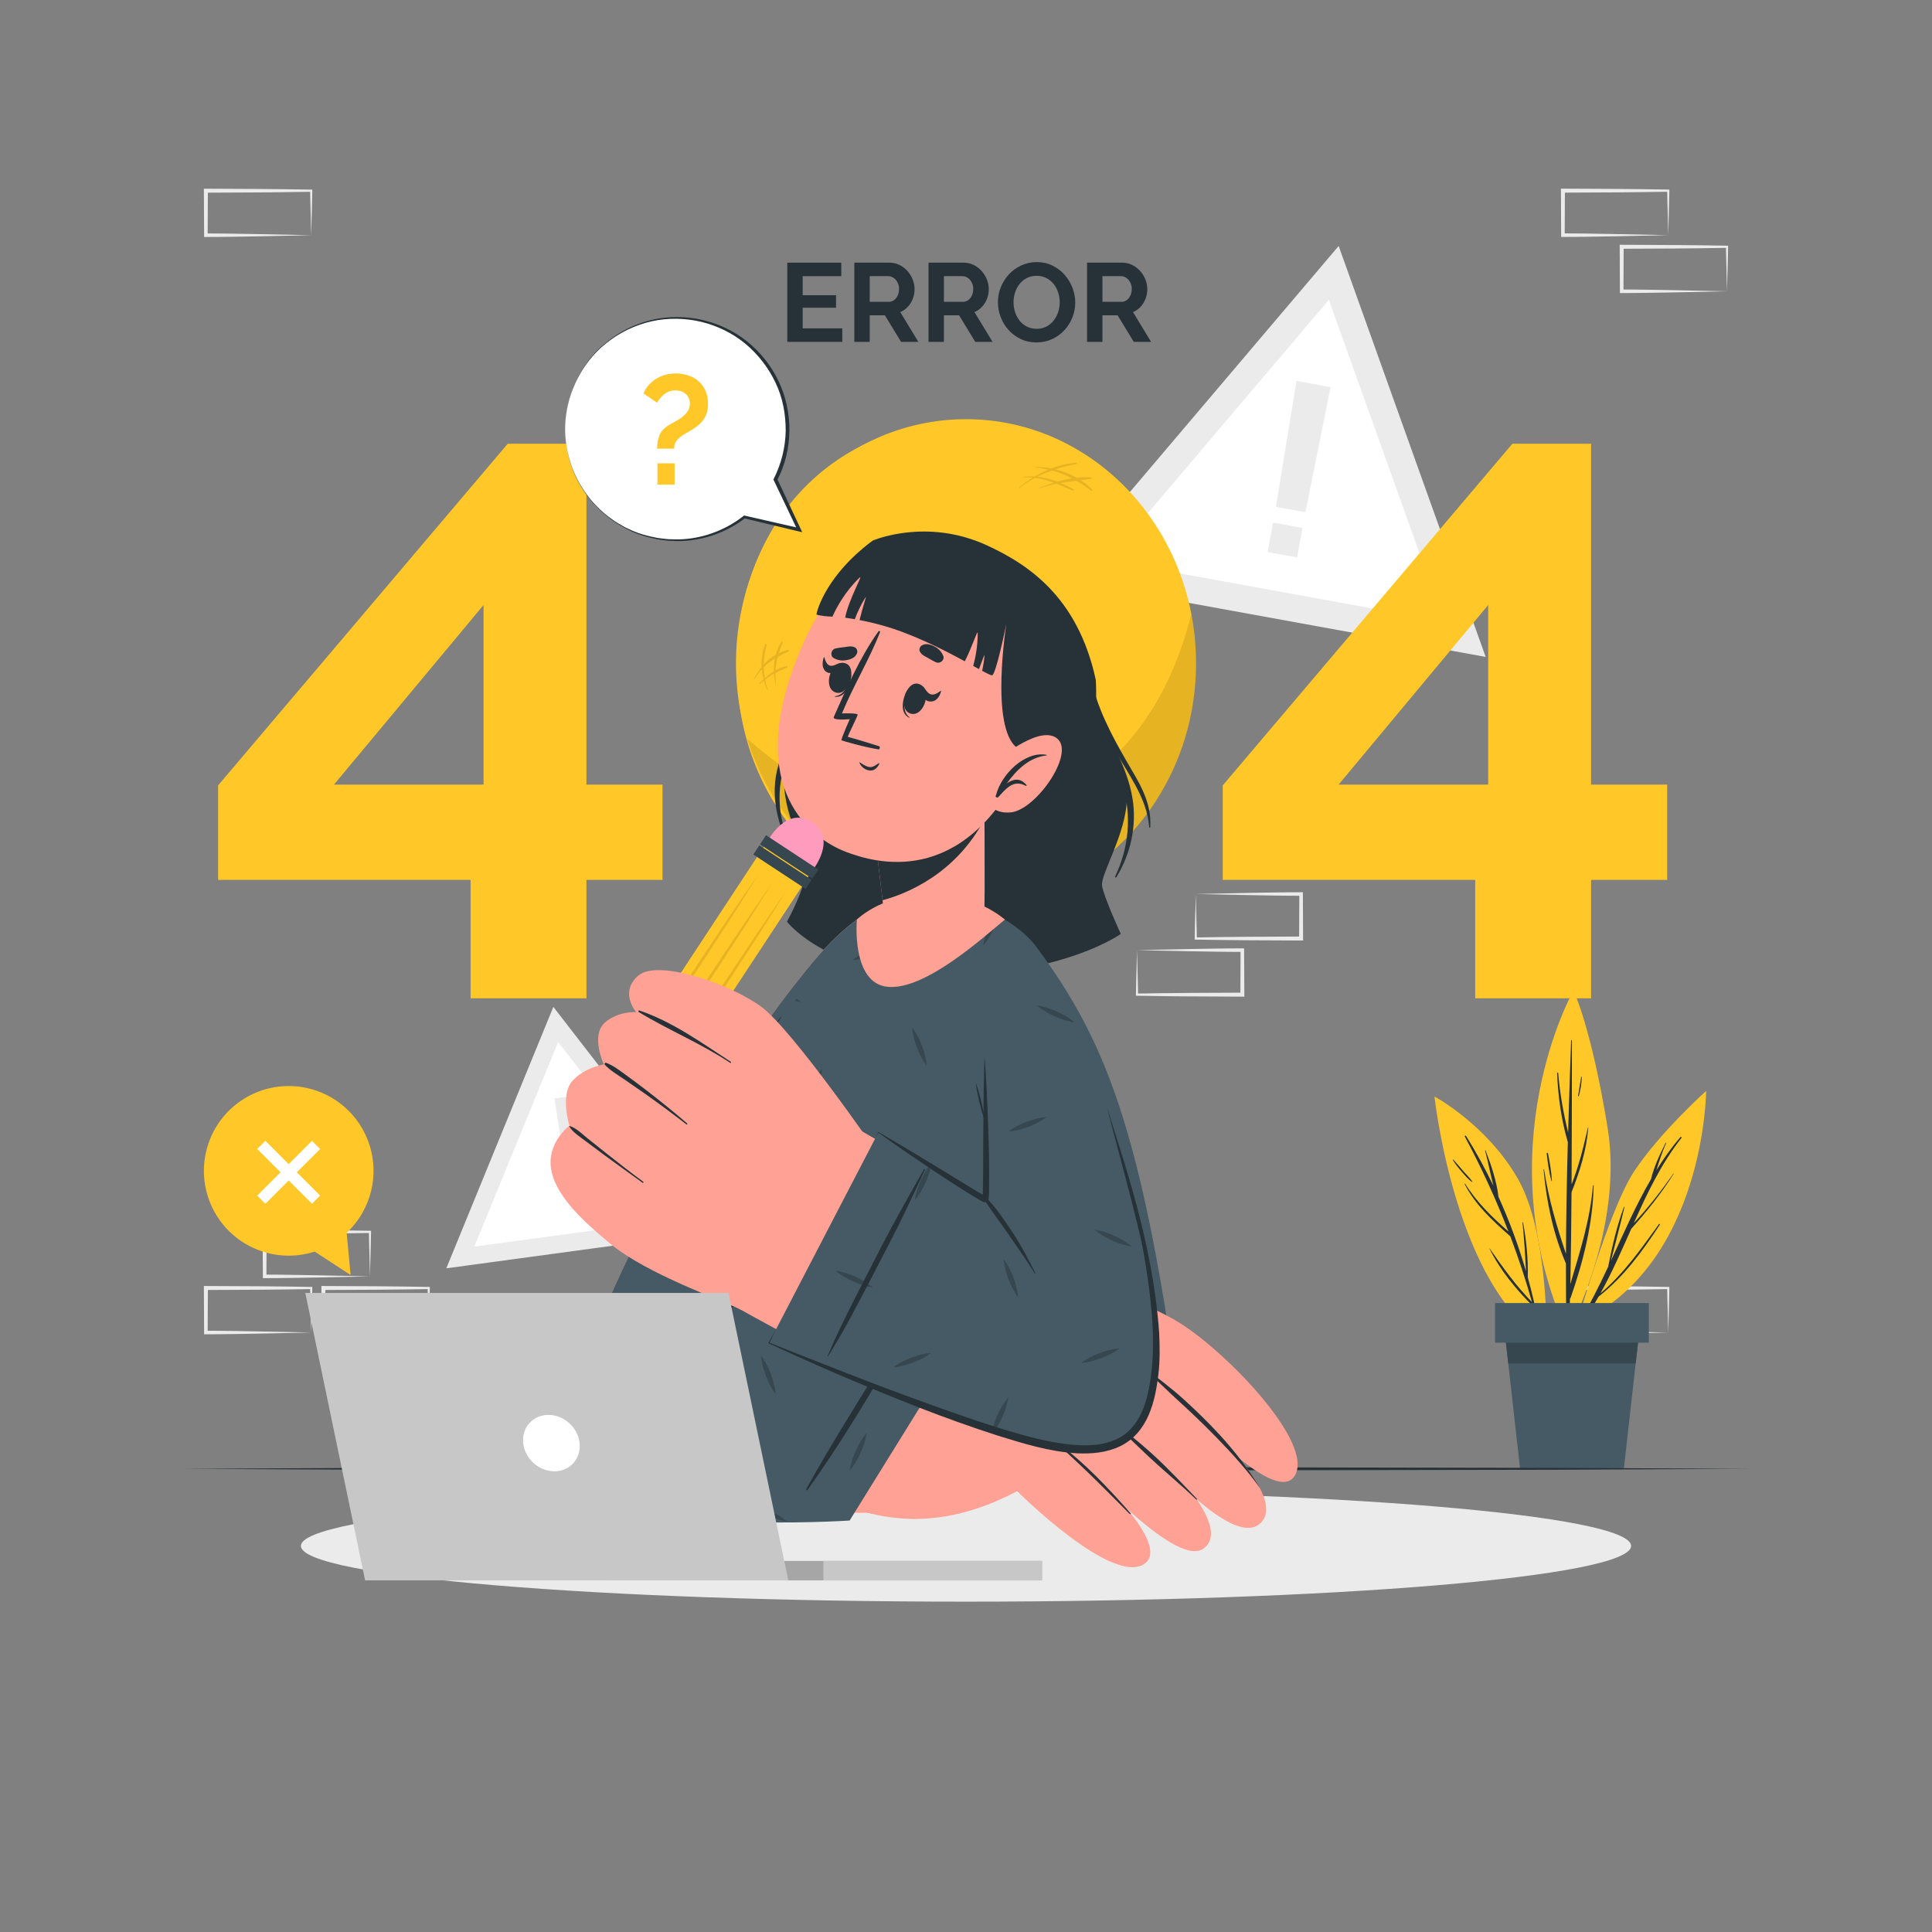 <svg width="500" height="500" viewBox="0 0 500 500" fill="none" xmlns="http://www.w3.org/2000/svg">
<rect x="0" y="0" width="500" height="500" fill="#808080" stroke="none"/>
<path d="M95.603 324.507C95.557 322.589 95.488 320.693 95.468 318.808L95.749 319.089C91.206 319.142 86.662 319.252 82.119 319.258L68.489 319.323L69.003 318.809L68.948 330.328L68.489 329.869C70.735 329.887 72.975 329.877 75.227 329.926L82 330.04L95.749 330.327L95.603 324.507ZM82.237 330.614L75.38 330.729C73.089 330.777 70.785 330.767 68.488 330.786L68.031 330.79L68.029 330.327L67.974 318.808L67.971 318.291L68.488 318.293L82.118 318.358C86.661 318.363 91.205 318.474 95.748 318.526L96.032 318.529L96.029 318.807C96.01 320.762 95.941 322.705 95.894 324.627L95.748 330.326L82.237 330.614Z" fill="#EBEBEB"/>
<path d="M80.396 339.033C80.35 337.115 80.28 335.219 80.261 333.334L80.542 333.615C75.999 333.668 71.455 333.778 66.912 333.783L53.282 333.848L53.796 333.334L53.741 344.853L53.282 344.394C55.528 344.412 57.768 344.402 60.02 344.451L66.793 344.566L80.542 344.853L80.396 339.033ZM67.031 345.14L60.174 345.255C57.883 345.303 55.58 345.293 53.282 345.312L52.825 345.316L52.823 344.853L52.768 333.334L52.766 332.817L53.283 332.819L66.913 332.884C71.456 332.889 76 333 80.543 333.052L80.827 333.055L80.824 333.333C80.805 335.288 80.736 337.231 80.689 339.153L80.543 344.852L67.031 345.14Z" fill="#EBEBEB"/>
<path d="M110.809 339.033C110.763 337.115 110.694 335.219 110.674 333.334L110.955 333.615C106.412 333.668 101.868 333.778 97.325 333.783L83.695 333.848L84.209 333.334L84.154 344.853L83.695 344.394C85.941 344.412 88.181 344.402 90.433 344.451L97.206 344.566L110.955 344.853L110.809 339.033ZM97.444 345.14L90.587 345.255C88.296 345.303 85.992 345.293 83.695 345.312L83.238 345.316L83.236 344.853L83.181 333.334L83.179 332.817L83.696 332.819L97.326 332.884C101.869 332.889 106.413 333 110.956 333.052L111.24 333.055L111.237 333.333C111.218 335.288 111.149 337.231 111.102 339.153L110.956 344.852L97.444 345.14Z" fill="#EBEBEB"/>
<path d="M431.598 339.033C431.551 337.115 431.482 335.219 431.463 333.334L431.744 333.615C427.201 333.668 422.657 333.778 418.114 333.783L404.484 333.848L404.998 333.334L404.943 344.853L404.484 344.394C406.73 344.412 408.97 344.402 411.222 344.451L417.995 344.566L431.744 344.853L431.598 339.033ZM418.233 345.14L411.376 345.255C409.085 345.303 406.781 345.293 404.484 345.312L404.027 345.316L404.025 344.853L403.97 333.334L403.967 332.817L404.484 332.819L418.114 332.884C422.657 332.889 427.201 333 431.744 333.052L432.028 333.055L432.025 333.333C432.006 335.288 431.937 337.231 431.89 339.153L431.744 344.852L418.233 345.14Z" fill="#EBEBEB"/>
<path d="M431.598 55.039C431.551 53.121 431.482 51.225 431.463 49.34L431.744 49.621C427.201 49.674 422.657 49.784 418.114 49.789L404.484 49.854L404.998 49.34L404.943 60.859L404.484 60.4C406.73 60.418 408.97 60.408 411.222 60.457L417.995 60.572L431.744 60.859L431.598 55.039ZM418.233 61.146L411.376 61.261C409.085 61.31 406.781 61.299 404.484 61.318L404.027 61.322L404.025 60.859L403.97 49.34L403.967 48.823L404.484 48.826L418.114 48.891C422.657 48.896 427.201 49.007 431.744 49.059L432.028 49.062L432.025 49.34C432.006 51.295 431.937 53.238 431.89 55.16L431.744 60.859L418.233 61.146Z" fill="#EBEBEB"/>
<path d="M446.805 69.564C446.759 67.646 446.69 65.75 446.67 63.865L446.951 64.146C442.408 64.199 437.864 64.309 433.321 64.314L419.691 64.379L420.205 63.865L420.15 75.384L419.691 74.925C421.937 74.943 424.177 74.933 426.429 74.982L433.202 75.097L446.951 75.384L446.805 69.564ZM433.44 75.672L426.583 75.787C424.292 75.836 421.988 75.825 419.691 75.844L419.234 75.848L419.232 75.385L419.177 63.866L419.174 63.349L419.691 63.351L433.321 63.416C437.864 63.421 442.408 63.532 446.951 63.584L447.235 63.587L447.232 63.865C447.213 65.82 447.144 67.763 447.097 69.685L446.951 75.384L433.44 75.672Z" fill="#EBEBEB"/>
<path d="M80.396 55.051C80.35 53.133 80.28 51.237 80.261 49.352L80.542 49.633C75.999 49.686 71.455 49.796 66.912 49.801L53.282 49.866L53.796 49.352L53.74 60.872L53.281 60.413C55.527 60.431 57.767 60.421 60.019 60.47L66.792 60.585L80.541 60.872L80.396 55.051ZM67.031 61.159L60.174 61.274C57.883 61.323 55.58 61.313 53.282 61.331L52.825 61.335L52.823 60.873L52.768 49.354L52.766 48.837L53.283 48.839L66.913 48.904C71.456 48.909 76 49.02 80.543 49.072L80.827 49.075L80.824 49.353C80.805 51.308 80.736 53.251 80.689 55.173L80.543 60.872L67.031 61.159Z" fill="#EBEBEB"/>
<path d="M294.404 251.716C294.451 253.634 294.52 255.53 294.539 257.415L294.258 257.134C298.801 257.081 303.345 256.971 307.888 256.965L321.518 256.9L321.004 257.414L321.059 245.895L321.518 246.354C319.272 246.336 317.032 246.346 314.78 246.297L308.007 246.182L294.258 245.895L294.404 251.716ZM307.77 245.609L314.627 245.494C316.918 245.446 319.221 245.456 321.519 245.437L321.976 245.433L321.978 245.895L322.033 257.414L322.036 257.931L321.519 257.929L307.889 257.864C303.345 257.859 298.802 257.748 294.259 257.696L293.975 257.693L293.978 257.415C293.997 255.46 294.066 253.517 294.113 251.595L294.259 245.896L307.77 245.609Z" fill="#EBEBEB"/>
<path d="M309.611 237.191C309.657 239.109 309.727 241.005 309.746 242.89L309.465 242.609C314.009 242.556 318.552 242.446 323.095 242.44L336.725 242.375L336.211 242.889L336.266 231.37L336.725 231.829C334.479 231.811 332.239 231.821 329.987 231.772L323.214 231.657L309.465 231.37L309.611 237.191ZM322.977 231.084L329.834 230.969C332.125 230.92 334.428 230.93 336.726 230.912L337.183 230.908L337.185 231.371L337.24 242.89L337.243 243.407L336.726 243.405L323.096 243.34C318.553 243.335 314.009 243.224 309.466 243.172L309.182 243.169L309.185 242.891C309.204 240.936 309.273 238.993 309.32 237.071L309.466 231.372L322.977 231.084Z" fill="#EBEBEB"/>
<path d="M346.444 63.656L273.362 149.785L384.494 170.011L346.444 63.656Z" fill="#EBEBEB"/>
<path d="M343.907 77.597L286.704 145.012L373.689 160.843L343.907 77.597Z" fill="white"/>
<path d="M335.533 98.594L344.346 100.198L337.842 132.564L330.216 131.176L335.533 98.594Z" fill="#EBEBEB"/>
<path d="M337.081 136.641L329.461 135.253L328.074 142.873L335.694 144.26L337.081 136.641Z" fill="#EBEBEB"/>
<path d="M143.207 260.582L115.506 328.238L187.948 318.4L143.207 260.582Z" fill="#EBEBEB"/>
<path d="M144.442 269.67L122.759 322.625L179.461 314.925L144.442 269.67Z" fill="white"/>
<path d="M143.5 284.27L149.244 283.49L151.732 304.711L146.762 305.386L143.5 284.27Z" fill="#EBEBEB"/>
<path d="M152.095 307.36L147.128 308.035L147.803 313.003L152.77 312.328L152.095 307.36Z" fill="#EBEBEB"/>
<path d="M250 414.506C345.064 414.506 422.129 408.05 422.129 400.085C422.129 392.121 345.064 385.664 250 385.664C154.936 385.664 77.871 392.121 77.871 400.085C77.871 408.05 154.936 414.506 250 414.506Z" fill="#EBEBEB"/>
<path d="M408.164 342.524C408.164 342.524 416.336 313.191 422.863 303.229C429.389 293.267 441.554 282.324 441.554 282.324C441.554 282.324 441.269 327.549 408.164 342.524Z" fill="#FFC727"/>
<path d="M408.749 342.022C411.549 337.47 413.928 332.67 416.199 327.81C417.204 322.605 418.428 317.364 420.258 312.386C420.293 312.291 420.424 312.343 420.402 312.437C419.317 317.072 418.056 321.664 416.91 326.284C420.209 319.146 423.344 311.916 427.274 305.167C428.068 301.896 429.571 298.749 431.062 295.781C431.105 295.695 431.248 295.741 431.206 295.832C430.157 298.13 429.403 300.497 428.657 302.873C430.515 299.886 432.551 297.007 434.866 294.296C435.009 294.128 435.295 294.314 435.154 294.494C429.901 301.199 426.274 308.826 422.821 316.549C426.553 312.558 429.948 308.192 433.075 303.732C433.107 303.686 433.177 303.734 433.147 303.781C429.919 308.914 426.201 313.517 422.166 318.017C419.65 323.675 417.178 329.357 414.179 334.739C420.171 329.674 424.78 323.121 429.342 316.797C429.445 316.655 429.664 316.805 429.567 316.952C425.003 323.89 420.279 330.424 413.713 335.563C412.37 337.916 410.933 340.215 409.326 342.417C409.06 342.783 408.513 342.405 408.749 342.022Z" fill="#263238"/>
<path d="M405.631 345.166C405.631 345.166 420.321 318.119 416.053 291.896C411.786 265.673 407.217 256.336 407.217 256.336C407.217 256.336 384.127 297.122 405.631 345.166Z" fill="#FFC727"/>
<path d="M399.601 302.645C400.773 310.218 402.829 317.307 405.271 324.484C405.312 314.86 405.495 305.237 405.753 295.615C404.062 289.765 403.212 283.776 402.981 277.692C402.974 277.514 403.24 277.525 403.254 277.697C403.689 282.932 404.608 288.039 405.827 293.119C406.05 285.18 406.313 277.242 406.602 269.307C406.607 269.174 406.81 269.177 406.81 269.311C406.798 281.711 406.805 294.114 406.726 306.515C408.622 301.738 409.81 296.822 410.961 291.782C410.972 291.734 411.05 291.746 411.047 291.795C410.606 297.586 408.845 303.186 406.712 308.56C406.655 316.487 406.569 324.414 406.392 332.339C408.877 323.912 411.531 315.75 412.25 306.845C412.259 306.727 412.438 306.728 412.436 306.848C412.241 316.669 409.71 326.638 406.471 335.873C406.435 335.976 406.375 336.048 406.307 336.106C406.233 339.003 406.151 341.9 406.053 344.796C406.039 345.212 405.416 345.199 405.408 344.784C405.293 338.857 405.253 332.93 405.263 327.003C401.963 319.386 400.207 310.89 399.472 302.658C399.466 302.587 399.59 302.572 399.601 302.645Z" fill="#263238"/>
<path d="M400.608 298.462C401.073 300.785 401.51 303.24 401.634 305.608C401.638 305.69 401.514 305.7 401.494 305.625C400.886 303.331 400.554 300.858 400.286 298.501C400.264 298.317 400.572 298.283 400.608 298.462Z" fill="#263238"/>
<path d="M409.197 278.692C409.211 278.611 409.335 278.637 409.336 278.714C409.356 280.339 409.028 282.081 408.599 283.642C408.563 283.773 408.374 283.712 408.4 283.583C408.721 281.957 408.919 280.321 409.197 278.692Z" fill="#263238"/>
<path d="M400.274 347.237C400.274 347.237 400.873 319.004 392.773 304.97C384.673 290.936 371.24 283.786 371.24 283.786C371.24 283.786 376.658 333.554 400.274 347.237Z" fill="#FFC727"/>
<path d="M385.514 323.091C388.919 327.994 392.302 332.719 396.474 336.984C394.858 331.211 392.98 325.539 390.868 319.957C386.328 315.976 381.824 311.85 379.038 306.402C378.993 306.314 379.118 306.24 379.17 306.325C382.165 311.15 386.17 315.01 390.385 318.724C387.15 310.338 383.388 302.156 379.111 294.172C379.002 293.969 379.298 293.795 379.42 293.991C382.014 298.152 384.367 302.459 386.489 306.877C385.73 303.859 385.123 300.773 384.346 297.777C384.324 297.693 384.444 297.663 384.475 297.742C385.911 301.515 387.34 305.686 387.801 309.717C390.635 315.975 393.021 322.437 394.931 329.037C394.723 324.805 394.457 320.59 394.021 316.37C394.013 316.29 394.147 316.272 394.162 316.351C395.04 321.038 395.5 325.805 395.389 330.572C396.557 334.779 397.539 339.037 398.327 343.326C398.348 343.441 398.178 343.492 398.149 343.375C397.71 341.577 397.232 339.794 396.744 338.015C396.713 338.002 396.681 338.007 396.652 337.979C392.307 333.628 388.182 328.666 385.47 323.118C385.455 323.087 385.495 323.064 385.514 323.091Z" fill="#263238"/>
<path d="M376.129 300.119C377.032 301.094 377.859 302.118 378.731 303.122C379.502 304.01 380.442 304.846 381.063 305.846C381.087 305.885 381.039 305.934 381 305.909C379.955 305.246 379.118 304.175 378.306 303.251C377.451 302.278 376.682 301.317 376 300.218C375.952 300.14 376.065 300.05 376.129 300.119Z" fill="#263238"/>
<path d="M424.337 343.789L423.316 352.841L420.239 380.204H393.409L390.332 352.841L389.311 343.789C390.451 343.789 406.82 343.789 406.82 343.789C406.82 343.789 423.197 343.789 424.337 343.789Z" fill="#455A64"/>
<path d="M424.337 343.789L423.316 352.841H390.332L389.311 343.789C390.451 343.789 406.82 343.789 406.82 343.789C406.82 343.789 423.197 343.789 424.337 343.789Z" fill="#37474F"/>
<path d="M386.926 347.48H426.719V337.227H386.926V347.48Z" fill="#455A64"/>
<path d="M452.728 380.129L402.046 380.372L351.364 380.461L250 380.628L148.636 380.462L97.954 380.374L47.272 380.129L97.954 379.884L148.636 379.797L250 379.63L351.364 379.798L402.046 379.886L452.728 380.129Z" fill="#263238"/>
<path d="M121.786 258.365V227.726H56.449V203.256L131.408 114.834H151.77V203.05H171.461V227.726H151.77V258.365H121.786ZM86.433 203.05H125.143V156.577L86.433 203.05Z" fill="#FFC727"/>
<path d="M381.786 258.365V227.726H316.449V203.256L391.408 114.834H411.77V203.05H431.461V227.726H411.77V258.365H381.786ZM346.433 203.05H385.143V156.577L346.433 203.05Z" fill="#FFC727"/>
<path d="M306.164 171.999C306.164 181.047 304.709 189.375 301.801 196.983C298.892 204.591 294.864 211.172 289.717 216.724C284.571 222.276 278.453 226.594 271.37 229.679C264.283 232.764 256.637 234.306 248.434 234.306C240.078 234.306 232.397 232.764 225.387 229.679C218.374 226.594 212.297 222.276 207.151 216.724C202.005 211.172 197.977 204.592 195.068 196.983C192.159 189.375 190.705 181.047 190.705 171.999C190.705 162.951 192.159 154.623 195.068 147.015C197.977 139.407 202.005 132.827 207.151 127.275C212.297 121.723 218.374 117.373 225.387 114.217C232.397 111.065 240.078 109.488 248.434 109.488C256.636 109.488 264.282 111.065 271.37 114.217C278.453 117.373 284.571 121.723 289.717 127.275C294.864 132.827 298.892 139.407 301.801 147.015C304.709 154.624 306.164 162.951 306.164 171.999ZM275.956 171.999C275.956 166.518 275.285 161.479 273.943 156.885C272.6 152.293 270.698 148.351 268.237 145.061C265.776 141.771 262.867 139.236 259.51 137.453C256.154 135.673 252.462 134.78 248.434 134.78C244.256 134.78 240.49 135.673 237.134 137.453C233.778 139.236 230.869 141.771 228.407 145.061C225.946 148.351 224.044 152.293 222.701 156.885C221.358 161.479 220.687 166.518 220.687 171.999C220.687 177.484 221.358 182.486 222.701 187.01C224.044 191.534 225.946 195.441 228.407 198.731C230.868 202.021 233.777 204.56 237.134 206.34C240.49 208.123 244.256 209.013 248.434 209.013C252.462 209.013 256.153 208.123 259.51 206.34C262.866 204.56 265.775 202.021 268.237 198.731C270.698 195.441 272.6 191.534 273.943 187.01C275.285 182.486 275.956 177.484 275.956 171.999Z" fill="#FFC727"/>
<path d="M217.98 84.982V88.475H203.746V67.975H217.721V71.469H207.731V76.406H216.364V79.64H207.731V84.982H217.98Z" fill="#263238"/>
<path d="M221.098 88.475V67.975H230.164C231.107 67.975 231.978 68.172 232.777 68.567C233.575 68.962 234.264 69.482 234.841 70.127C235.418 70.772 235.87 71.503 236.198 72.321C236.525 73.139 236.689 73.962 236.689 74.79C236.689 76.118 236.357 77.326 235.693 78.413C235.029 79.501 234.129 80.285 232.993 80.767L237.671 88.476H233.195L229.009 81.604H225.082V88.476L221.098 88.475ZM225.082 78.11H230.077C230.442 78.11 230.785 78.023 231.102 77.85C231.42 77.676 231.694 77.441 231.925 77.142C232.156 76.844 232.339 76.493 232.474 76.088C232.608 75.684 232.676 75.251 232.676 74.789C232.676 74.307 232.599 73.865 232.445 73.461C232.291 73.057 232.084 72.705 231.824 72.406C231.564 72.108 231.266 71.878 230.929 71.714C230.592 71.551 230.251 71.469 229.904 71.469H225.082V78.11Z" fill="#263238"/>
<path d="M240.299 88.475V67.975H249.365C250.308 67.975 251.179 68.172 251.978 68.567C252.777 68.962 253.465 69.482 254.043 70.127C254.621 70.772 255.073 71.503 255.4 72.321C255.727 73.139 255.891 73.962 255.891 74.79C255.891 76.118 255.559 77.326 254.895 78.413C254.231 79.501 253.331 80.285 252.195 80.767L256.873 88.476H252.397L248.211 81.604H244.284V88.476L240.299 88.475ZM244.283 78.11H249.278C249.643 78.11 249.986 78.023 250.303 77.85C250.621 77.676 250.894 77.441 251.126 77.142C251.357 76.844 251.54 76.493 251.675 76.088C251.81 75.683 251.877 75.251 251.877 74.789C251.877 74.307 251.8 73.865 251.645 73.461C251.49 73.057 251.285 72.705 251.025 72.406C250.765 72.108 250.466 71.878 250.13 71.714C249.793 71.551 249.452 71.469 249.105 71.469H244.283V78.11Z" fill="#263238"/>
<path d="M268.247 88.62C266.746 88.62 265.384 88.327 264.162 87.739C262.939 87.152 261.891 86.373 261.015 85.4C260.139 84.428 259.46 83.317 258.98 82.065C258.498 80.814 258.258 79.535 258.258 78.225C258.258 76.859 258.513 75.55 259.023 74.298C259.533 73.047 260.236 71.941 261.13 70.978C262.026 70.016 263.089 69.25 264.32 68.682C265.552 68.115 266.89 67.83 268.334 67.83C269.816 67.83 271.168 68.134 272.391 68.74C273.614 69.345 274.658 70.14 275.524 71.122C276.39 72.103 277.064 73.22 277.546 74.471C278.026 75.723 278.268 76.993 278.268 78.283C278.268 79.65 278.017 80.954 277.517 82.195C277.016 83.437 276.324 84.534 275.438 85.487C274.553 86.44 273.494 87.2 272.262 87.768C271.028 88.336 269.691 88.62 268.247 88.62ZM262.3 78.225C262.3 79.111 262.434 79.967 262.704 80.794C262.974 81.622 263.363 82.354 263.873 82.988C264.383 83.624 265.009 84.134 265.75 84.518C266.491 84.904 267.333 85.096 268.276 85.096C269.238 85.096 270.09 84.899 270.832 84.504C271.572 84.109 272.198 83.585 272.708 82.93C273.218 82.276 273.603 81.54 273.863 80.721C274.123 79.904 274.253 79.072 274.253 78.224C274.253 77.339 274.113 76.482 273.834 75.655C273.556 74.827 273.16 74.095 272.65 73.461C272.14 72.825 271.514 72.32 270.773 71.944C270.032 71.569 269.2 71.381 268.276 71.381C267.313 71.381 266.457 71.578 265.707 71.973C264.956 72.367 264.33 72.887 263.83 73.532C263.329 74.177 262.949 74.908 262.689 75.726C262.43 76.547 262.3 77.379 262.3 78.225Z" fill="#263238"/>
<path d="M281.327 88.475V67.975H290.393C291.335 67.975 292.206 68.172 293.005 68.567C293.804 68.962 294.492 69.482 295.069 70.127C295.647 70.772 296.099 71.503 296.426 72.321C296.753 73.139 296.917 73.962 296.917 74.79C296.917 76.118 296.585 77.326 295.921 78.413C295.257 79.501 294.357 80.285 293.221 80.767L297.899 88.476H293.423L289.236 81.604H285.309V88.476L281.327 88.475ZM285.311 78.11H290.306C290.671 78.11 291.013 78.023 291.331 77.85C291.648 77.676 291.923 77.441 292.153 77.142C292.384 76.844 292.567 76.493 292.702 76.088C292.837 75.684 292.904 75.251 292.904 74.789C292.904 74.307 292.827 73.865 292.672 73.461C292.517 73.057 292.312 72.705 292.052 72.406C291.792 72.108 291.493 71.878 291.157 71.714C290.82 71.551 290.478 71.469 290.133 71.469H285.311V78.11Z" fill="#263238"/>
<path d="M250 234.792C282.877 234.792 309.529 206.517 309.529 171.638C309.529 136.759 282.877 108.484 250 108.484C217.123 108.484 190.471 136.759 190.471 171.638C190.471 206.517 217.123 234.792 250 234.792Z" fill="#FFC727"/>
<path opacity="0.1" d="M309.525 171.639C309.525 206.519 282.878 234.789 250 234.789C223.541 234.789 201.126 216.479 193.378 191.159C205.792 202.129 230.007 218.669 257.635 212.089C288.156 204.819 302.295 182.809 308.319 158.909C309.111 163.018 309.525 167.279 309.525 171.639Z" fill="black"/>
<path opacity="0.1" d="M282.647 126.686C281.741 125.765 280.745 124.965 279.689 124.265C280.587 124.15 281.484 124.038 282.383 123.906C282.595 123.875 282.521 123.572 282.336 123.555C281.089 123.445 279.854 123.497 278.63 123.628C276.911 122.642 275.053 121.923 273.118 121.466C274.867 120.903 276.678 120.456 278.569 120.092C278.759 120.055 278.717 119.74 278.523 119.753C276.307 119.904 274.146 120.433 272.079 121.226C270.742 120.978 269.379 120.849 268.012 120.842C267.903 120.842 267.907 120.999 268.012 121.009C269.148 121.11 270.236 121.299 271.299 121.539C270.087 122.05 268.909 122.646 267.777 123.32C266.861 123.265 265.935 123.267 264.997 123.378C264.901 123.389 264.896 123.538 264.997 123.533C265.781 123.493 266.54 123.534 267.288 123.608C266.047 124.379 264.859 125.229 263.745 126.148C263.667 126.212 263.777 126.317 263.854 126.257C265.15 125.245 266.483 124.403 267.85 123.671C269.526 123.894 271.132 124.354 272.712 124.936C271.388 125.359 270.079 125.834 268.795 126.327C268.71 126.359 268.747 126.496 268.834 126.465C270.348 125.908 271.885 125.518 273.437 125.209C274.849 125.759 276.251 126.376 277.676 126.975C277.889 127.064 278.029 126.715 277.832 126.606C276.765 126.015 275.669 125.475 274.551 125.002C275.878 124.771 277.214 124.59 278.554 124.417C279.851 125.169 281.117 126.019 282.354 126.981C282.558 127.14 282.841 126.883 282.647 126.686ZM273.646 124.642C271.963 124.002 270.229 123.537 268.45 123.358C269.686 122.734 270.965 122.226 272.268 121.771C274.071 122.255 275.784 122.927 277.428 123.784C276.153 123.987 274.89 124.275 273.646 124.642Z" fill="black"/>
<path opacity="0.1" d="M204.128 168.553C204.326 168.463 204.174 168.197 203.991 168.227C203.152 168.366 202.348 168.653 201.575 169.018C201.854 168.114 202.185 167.22 202.56 166.34C202.666 166.093 202.34 165.883 202.191 166.124C201.528 167.194 201.069 168.308 200.754 169.448C199.615 170.111 198.568 170.97 197.665 171.96C197.712 170.291 197.967 168.609 198.395 166.875C198.457 166.624 198.109 166.541 198.017 166.771C197.261 168.658 196.991 170.653 197.102 172.636C196.292 173.635 195.601 174.712 195.097 175.804C195.056 175.893 195.181 175.97 195.23 175.882C195.801 174.863 196.448 173.992 197.155 173.215C197.237 174.087 197.395 174.954 197.613 175.806C197.232 176.156 196.864 176.508 196.526 176.855C196.43 176.954 196.576 177.1 196.677 177.006C197.006 176.703 197.359 176.431 197.704 176.15C197.94 177.002 198.235 177.84 198.597 178.648C198.638 178.739 198.796 178.674 198.76 178.579C198.42 177.68 198.175 176.792 197.996 175.907C198.691 175.361 199.41 174.846 200.181 174.404C200.226 174.378 200.275 174.36 200.321 174.335C200.38 175.181 200.483 176.031 200.664 176.886C200.687 176.993 200.839 176.945 200.824 176.842C200.696 175.936 200.674 175.039 200.702 174.149C201.701 173.637 202.746 173.225 203.723 172.679C203.908 172.576 203.777 172.317 203.586 172.353C202.602 172.539 201.638 172.944 200.719 173.471C200.803 172.293 201.004 171.13 201.303 169.985C202.19 169.477 203.132 169.008 204.128 168.553ZM197.915 175.529C197.746 174.587 197.658 173.649 197.646 172.709C198.515 171.847 199.472 171.11 200.515 170.458C200.308 171.535 200.236 172.634 200.274 173.745C199.438 174.271 198.644 174.883 197.915 175.529Z" fill="black"/>
<path d="M225.98 143.407C215.542 150.52 210.367 159.785 210.988 170.109C211.61 180.433 203.883 188.668 203 199.928C202.117 211.188 208.74 219.168 208.74 224.308C208.74 229.448 203.662 238.522 203.662 238.522C203.662 238.522 214.736 252.994 245.223 252.514C275.71 252.033 290.061 241.702 290.061 241.702C290.061 241.702 285.646 232.091 285.204 229.208C284.763 226.325 291.44 215.789 291.633 206.761C291.827 197.733 283.712 185.552 283.685 181.07C283.658 176.589 284.629 151.124 265.268 141.752C245.907 132.379 229.34 141.117 225.98 143.407Z" fill="#263238"/>
<path d="M214.276 175.17C214.485 174.721 213.948 174.195 213.604 174.606C208.35 180.889 203.818 189.844 201.462 197.952C199.111 206.044 201.292 213.778 205.141 220.852C205.25 221.052 205.529 220.874 205.427 220.67C201.266 212.391 200.444 204.314 203.932 195.574C206.796 188.395 211.053 182.112 214.276 175.17Z" fill="#263238"/>
<path d="M293.086 206.603C291.712 198.174 286.507 189.832 282.678 182.497C282.475 182.108 281.849 182.368 281.997 182.81C284.371 189.873 288.376 196.245 290.554 203.357C292.957 211.203 292.089 219.547 288.599 226.81C288.487 227.043 288.788 227.231 288.921 227.015C292.602 221.024 294.253 213.757 293.086 206.603Z" fill="#263238"/>
<path d="M291.574 197.027C287.648 190.229 283.722 182.875 282.228 174.933C282.194 174.753 281.945 174.837 281.977 175.016C283.174 181.674 285.108 187.595 288.201 193.493C291.655 200.079 296.831 206.2 297.407 214.068C297.421 214.263 297.671 214.252 297.683 214.06C298.101 207.413 294.679 202.403 291.574 197.027Z" fill="#263238"/>
<path d="M211.764 247.365C178.184 286.443 138.068 366.543 147.608 381.565C158.234 398.297 206.696 342.637 204.956 340.183C203.478 338.098 218.736 290.33 229.81 255.4C240.874 220.503 220.068 237.702 211.764 247.365Z" fill="#FFA194"/>
<path d="M211.764 247.365C178.184 286.443 138.068 366.543 147.608 381.565C158.234 398.297 206.696 342.637 204.956 340.183C203.478 338.098 218.736 290.33 229.81 255.4C240.874 220.503 220.068 237.702 211.764 247.365Z" fill="#455A64"/>
<path d="M179.681 377.345L185.524 339.966C185.524 339.966 171.743 315.907 179.738 298.641C183.775 289.895 211.445 247.155 226.352 236.336C240.336 226.186 261.674 236.173 268.189 245.002C286.921 270.387 296.617 294.476 307.076 377.345H179.681Z" fill="#455A64"/>
<path d="M257.63 236.62C256.99 237.58 256.47 238.6 255.98 239.64C255.29 241.26 254.68 242.91 254.45 244.73C255.66 243.35 256.49 241.8 257.24 240.21C257.68 239.17 258.09 238.12 258.39 237.02C258.14 236.88 257.89 236.75 257.63 236.62ZM238.28 305.54C237.58 307.15 236.97 308.8 236.74 310.62C237.95 309.24 238.79 307.69 239.53 306.1C240.22 304.49 240.83 302.83 241.06 301.01C239.86 302.39 239.02 303.94 238.28 305.54ZM221.47 375.43C221.2 376.06 220.94 376.7 220.71 377.35H222.06C222.3 376.9 222.52 376.45 222.73 375.99C223.42 374.38 224.03 372.73 224.26 370.9C223.05 372.29 222.22 373.84 221.47 375.43ZM292.14 294.34C292.13 294.39 292.13 294.43 292.12 294.48C292.13 294.46 292.15 294.45 292.16 294.43C292.16 294.4 292.15 294.37 292.14 294.34ZM258.14 366.18C257.45 367.79 256.84 369.45 256.61 371.27C257.82 369.89 258.65 368.34 259.4 366.75C260.09 365.13 260.7 363.48 260.93 361.66C259.72 363.04 258.89 364.59 258.14 366.18ZM186.47 332.89C185.78 334.5 185.17 336.15 184.94 337.97C186.15 336.59 186.98 335.04 187.73 333.45C188.42 331.84 189.03 330.18 189.26 328.36C188.05 329.75 187.22 331.3 186.47 332.89ZM209.99 281.09C209.29 282.7 208.68 284.35 208.45 286.18C209.67 284.8 210.5 283.24 211.24 281.65C211.94 280.04 212.54 278.39 212.77 276.57C211.57 277.95 210.73 279.5 209.99 281.09ZM273.48 261.76C271.87 261.07 270.22 260.46 268.4 260.23C269.78 261.44 271.33 262.28 272.92 263.02C274.53 263.71 276.19 264.32 278.01 264.55C276.62 263.34 275.07 262.51 273.48 261.76ZM288.37 319.8C286.76 319.1 285.11 318.49 283.29 318.27C284.67 319.48 286.22 320.31 287.81 321.05C289.42 321.75 291.08 322.35 292.9 322.59C291.51 321.38 289.96 320.54 288.37 319.8ZM206.18 258.42C206.03 258.62 205.88 258.82 205.73 259.02C206.25 259.15 206.78 259.25 207.32 259.32C206.95 259 206.57 258.7 206.18 258.42ZM221.33 330.38C219.72 329.68 218.07 329.08 216.24 328.85C217.63 330.06 219.18 330.89 220.77 331.63C222.38 332.33 224.03 332.94 225.86 333.17C224.47 331.96 222.92 331.13 221.33 330.38ZM238.61 270.64C237.96 269.01 237.22 267.41 236.09 265.96C236.22 267.79 236.72 269.47 237.32 271.13C237.97 272.76 238.71 274.36 239.83 275.81C239.71 273.97 239.21 272.29 238.61 270.64ZM262.25 330.55C261.61 328.92 260.87 327.32 259.74 325.87C259.87 327.7 260.37 329.39 260.97 331.04C261.62 332.67 262.36 334.27 263.48 335.72C263.36 333.89 262.86 332.2 262.25 330.55ZM183.72 291.46C183.49 291.86 183.25 292.26 183.02 292.64C183.38 293.32 183.8 293.97 184.29 294.6C184.22 293.51 184.01 292.47 183.72 291.46ZM199.48 355.54C198.83 353.91 198.09 352.31 196.96 350.86C197.09 352.69 197.59 354.38 198.19 356.03C198.84 357.66 199.58 359.26 200.71 360.71C200.59 358.88 200.08 357.19 199.48 355.54ZM225.27 245.96C223.64 246.61 222.04 247.35 220.59 248.47C222.42 248.35 224.1 247.84 225.76 247.24C227.39 246.6 228.99 245.86 230.44 244.73C228.6 244.85 226.92 245.36 225.27 245.96ZM284.48 350.22C282.85 350.87 281.25 351.61 279.8 352.73C281.63 352.61 283.32 352.1 284.97 351.5C286.6 350.86 288.2 350.12 289.65 348.99C287.82 349.11 286.13 349.62 284.48 350.22ZM202.81 308.97C201.18 309.62 199.58 310.36 198.13 311.48C199.96 311.36 201.65 310.85 203.3 310.26C204.93 309.61 206.53 308.87 207.98 307.74C206.15 307.86 204.46 308.37 202.81 308.97ZM235.85 351.35C234.22 352 232.62 352.74 231.17 353.86C233 353.74 234.69 353.23 236.34 352.63C237.97 351.98 239.57 351.25 241.02 350.12C239.19 350.24 237.5 350.75 235.85 351.35ZM180.42 372.64L180.17 374.19C180.2 374.18 180.23 374.17 180.26 374.16C181.89 373.51 183.49 372.77 184.94 371.65C183.35 371.75 181.87 372.15 180.42 372.64ZM265.67 290.32C264.04 290.97 262.44 291.71 260.99 292.84C262.82 292.71 264.51 292.21 266.16 291.61C267.79 290.96 269.39 290.22 270.84 289.1C269.01 289.22 267.32 289.72 265.67 290.32Z" fill="#37474F"/>
<path d="M202.004 263.196C199.176 267.076 196.43 271.016 193.73 274.988C194.466 273.442 195.208 271.9 195.933 270.35C195.985 270.238 195.821 270.145 195.764 270.257C194.76 272.199 193.836 274.168 192.935 276.15C189.328 281.493 185.825 286.906 182.445 292.394C181.011 294.722 179.696 297.095 178.729 299.659C177.793 302.141 177.212 304.754 176.904 307.386C176.596 310.023 176.573 312.672 176.777 315.318C176.987 318.043 177.316 320.742 177.927 323.408C178.617 326.416 179.557 329.408 180.776 332.245C181.375 333.639 182.013 335.023 182.702 336.375C183.331 337.609 184.611 340.13 184.593 340.227C184.335 341.622 184.073 342.601 183.896 343.774C183.716 344.969 183.536 346.164 183.356 347.36C182.996 349.751 182.646 352.144 182.296 354.536C181.601 359.286 181.004 364.041 180.411 368.804C180.071 371.537 179.892 374.295 179.507 377.021C179.491 377.131 179.659 377.176 179.677 377.063C180.07 374.687 180.659 372.344 181.091 369.975C181.524 367.603 181.962 365.232 182.406 362.862C183.304 358.073 184.009 353.239 184.759 348.424C184.967 347.093 185.174 345.761 185.382 344.43C185.588 343.108 185.942 341.328 185.89 339.987C185.89 339.987 181.624 331.222 179.968 325.077C179.273 322.497 178.56 319.814 178.273 317.155C177.991 314.54 177.962 311.905 178.177 309.283C178.392 306.662 178.884 304.062 179.688 301.556C180.517 298.971 181.707 296.564 183.036 294.203C185.821 289.254 188.781 284.396 191.783 279.576C195.187 274.11 198.63 268.667 202.15 263.275C202.21 263.185 202.065 263.112 202.004 263.196Z" fill="#263238"/>
<path d="M228.391 335.298C222.449 335.664 216.478 336.233 210.647 337.475C207.746 338.093 204.894 338.841 202.043 339.653C200.621 340.058 199.195 340.414 197.76 340.763C196.287 341.121 194.708 341.447 193.184 341.433C193.047 341.432 193.043 341.637 193.179 341.646C194.657 341.747 196.073 341.84 197.556 341.744C198.965 341.653 200.373 341.41 201.757 341.128C204.705 340.529 207.624 339.794 210.566 339.165C216.501 337.896 222.433 336.629 228.446 335.79C228.722 335.751 228.673 335.28 228.391 335.298Z" fill="#263238"/>
<path d="M242.848 341.157C238.002 340.462 233.049 339.988 228.153 339.847C225.69 339.776 223.243 339.848 220.784 339.985C219.61 340.05 218.437 340.137 217.266 340.238C215.977 340.349 214.701 340.633 213.412 340.725C213.277 340.735 213.269 340.943 213.407 340.937C214.626 340.887 215.859 341.038 217.079 341.059C218.305 341.08 219.531 341.091 220.757 341.111C223.212 341.152 225.664 341.22 228.12 341.237C233.035 341.272 237.928 341.356 242.839 341.561C243.104 341.572 243.099 341.193 242.848 341.157Z" fill="#263238"/>
<path d="M148.4 383.235C158.573 393.162 180.77 391.213 237.12 391.552C244.918 391.599 260.052 336.659 251.728 336.181C241.243 335.579 200.423 335.514 197.437 335.887C172.255 339.025 141.5 376.5 148.4 383.235Z" fill="#FFA194"/>
<path d="M232.828 337.294C232.828 337.294 254.625 330.852 267.125 331.013C283.863 331.228 298.225 338.305 304.064 341.633C316.254 348.582 340.922 373.811 334.895 382.183C329.44 389.762 305.527 362.7 305.527 362.7C305.527 362.7 334.461 386.269 326.214 394.187C317.967 402.105 291.996 369.111 291.996 369.111C291.996 369.111 321.182 393.994 311.386 400.814C303.983 405.968 278.777 377.41 278.777 377.41C278.777 377.41 303.715 398.971 296.33 404.599C288.17 410.819 263.249 385.918 263.249 385.918C242.069 397.065 227.175 392.808 217.041 389.18C214.587 388.302 232.828 337.294 232.828 337.294Z" fill="#FFA194"/>
<path d="M296.042 353.908C299.541 356.553 303.101 359.207 306.352 362.155C309.604 365.102 312.755 368.166 315.718 371.403C322.985 379.342 326.294 385.45 326.048 385.095C320.243 376.699 308.765 365.967 305.512 363.019C302.267 360.078 299.169 356.973 295.925 354.028C295.844 353.954 295.959 353.845 296.042 353.908Z" fill="#263238"/>
<path d="M285.185 365.456C289.507 369.027 293.928 372.414 298.093 376.178C302.238 379.923 305.842 383.839 309.718 387.859C310.017 388.169 309.752 388.228 309.44 387.929C305.407 384.066 301.38 380.807 297.301 376.992C293.237 373.191 289.29 369.202 285.091 365.552C285.027 365.496 285.12 365.402 285.185 365.456Z" fill="#263238"/>
<path d="M274.086 373.692C280.97 378.812 286.901 385.196 292.569 391.597C292.851 391.916 292.502 391.954 292.194 391.645C286.162 385.577 281.473 380.774 273.907 373.932C273.789 373.824 273.94 373.584 274.086 373.692Z" fill="#263238"/>
<path d="M258.77 330.795L219.887 393.513C219.887 393.513 157.134 397.659 147.746 382.258C138.357 366.857 182.434 336.538 197.35 335.814C212.265 335.089 258.77 330.795 258.77 330.795Z" fill="#455A64"/>
<path d="M179.77 372.87C178.14 373.52 176.54 374.26 175.09 375.39C176.92 375.26 178.61 374.76 180.26 374.16C181.89 373.51 183.49 372.77 184.94 371.65C183.11 371.77 181.42 372.27 179.77 372.87ZM235.85 351.35C234.22 352 232.62 352.74 231.17 353.86C233 353.74 234.69 353.23 236.34 352.63C237.97 351.98 239.57 351.25 241.02 350.12C239.19 350.24 237.5 350.75 235.85 351.35ZM199.48 355.54C198.83 353.91 198.09 352.31 196.96 350.86C197.09 352.69 197.59 354.38 198.19 356.03C198.84 357.66 199.58 359.26 200.71 360.71C200.59 358.88 200.08 357.19 199.48 355.54ZM164.59 353.62C164.49 353.36 164.38 353.11 164.27 352.86C163.9 353.15 163.54 353.45 163.18 353.75C163.22 353.87 163.26 353.98 163.3 354.1C163.95 355.74 164.69 357.33 165.82 358.79C165.7 356.95 165.19 355.27 164.59 353.62ZM199.08 390.93C197.46 390.23 195.81 389.62 193.99 389.39C195.37 390.6 196.92 391.44 198.51 392.18C200.13 392.87 201.78 393.48 203.6 393.71C202.22 392.5 200.67 391.67 199.08 390.93ZM155.13 381.25C153.52 380.55 151.87 379.94 150.04 379.71C151.42 380.93 152.98 381.76 154.57 382.5C156.18 383.2 157.83 383.8 159.65 384.03C158.27 382.83 156.72 381.99 155.13 381.25ZM221.47 375.43C220.78 377.04 220.17 378.69 219.94 380.52C221.15 379.13 221.99 377.58 222.73 375.99C223.42 374.38 224.03 372.73 224.26 370.9C223.05 372.29 222.22 373.84 221.47 375.43Z" fill="#37474F"/>
<path d="M174.371 346.169C177.611 343.241 186.969 336.061 197.35 335.814C197.465 335.811 197.493 335.973 197.376 335.993C189.028 337.391 177.851 343.723 174.478 346.303C174.389 346.37 174.29 346.242 174.371 346.169Z" fill="#263238"/>
<path d="M209.002 385.569C224.306 364.187 237.148 339.393 239.693 335.231C239.813 335.034 239.482 334.862 239.371 335.068C237.087 339.281 219.338 366.024 208.648 385.389C208.523 385.613 208.854 385.775 209.002 385.569Z" fill="#263238"/>
<path d="M254.684 236.764C253.88 239.087 238.048 256.179 227.552 252.816C220.172 250.452 228.545 234.207 228.545 234.207L225.967 212.228L254.694 197.911C254.694 197.911 255.01 235.776 254.684 236.764Z" fill="#FFA194"/>
<path d="M254.752 212.053C247.198 226.327 234.453 231.358 228.402 232.985L225.96 212.234L254.69 197.913C254.69 197.913 254.719 204.3 254.752 212.053Z" fill="#263238"/>
<path d="M205.436 172.56C192.955 206.591 211.929 217.91 219.27 220.594C225.934 223.029 248.936 230.477 264.867 197.917C280.797 165.357 268.92 148.796 253.973 142.418C239.024 136.04 217.916 138.527 205.436 172.56Z" fill="#FFA194"/>
<path d="M216.191 167.831C217.022 167.624 217.824 167.572 218.666 167.453C219.618 167.318 220.362 167.113 221.265 167.549C221.749 167.782 222 168.532 221.817 169.024C221.391 170.169 220.268 170.624 219.129 170.833C217.893 171.06 216.883 170.918 215.783 170.315C214.718 169.728 215.095 168.103 216.191 167.831Z" fill="#263238"/>
<path d="M242.271 171.413C241.483 171.078 240.811 170.638 240.065 170.227C239.223 169.763 238.506 169.479 238.046 168.589C237.8 168.111 238.05 167.361 238.491 167.079C239.52 166.419 240.692 166.731 241.727 167.249C242.851 167.811 243.573 168.531 244.089 169.674C244.59 170.781 243.312 171.853 242.271 171.413Z" fill="#263238"/>
<path d="M234.718 178.744C234.765 178.66 234.866 178.914 234.833 179.01C234.008 181.338 233.456 184.143 235.334 185.603C235.392 185.648 235.347 185.764 235.272 185.728C232.792 184.533 233.563 180.817 234.718 178.744Z" fill="#263238"/>
<path d="M237.601 176.957C241.476 177.876 239.352 185.558 235.763 184.706C232.23 183.868 234.354 176.186 237.601 176.957Z" fill="#263238"/>
<path d="M238.997 177.78C239.548 178.4 239.993 179.349 240.78 179.652C241.69 180.003 242.619 179.394 243.445 178.79C243.531 178.727 243.578 178.813 243.551 178.915C243.167 180.393 242.183 181.746 240.544 181.53C239.05 181.333 238.376 179.743 238.418 178.162C238.426 177.869 238.776 177.53 238.997 177.78Z" fill="#263238"/>
<path d="M220.317 174.745C220.323 174.649 220.101 174.807 220.077 174.907C219.514 177.311 218.463 179.971 216.094 180.184C216.02 180.19 215.995 180.312 216.078 180.322C218.81 180.658 220.169 177.114 220.317 174.745Z" fill="#263238"/>
<path d="M218.856 171.684C215.099 170.364 212.736 177.976 216.217 179.198C219.642 180.402 222.005 172.79 218.856 171.684Z" fill="#263238"/>
<path d="M217.113 171.692C216.386 171.909 215.564 172.457 214.831 172.281C213.981 172.077 213.621 171.063 213.334 170.108C213.304 170.009 213.224 170.054 213.19 170.154C212.699 171.597 212.709 173.261 214.021 173.975C215.216 174.626 216.54 173.668 217.337 172.326C217.484 172.078 217.406 171.605 217.113 171.692Z" fill="#263238"/>
<path d="M227.357 197.558C226.652 197.99 225.9 198.635 225.009 198.509C224.155 198.388 223.26 197.786 222.56 197.313C222.491 197.266 222.395 197.33 222.428 197.413C222.842 198.479 224.024 199.358 225.184 199.417C226.317 199.475 227.071 198.656 227.562 197.72C227.633 197.588 227.46 197.495 227.357 197.558Z" fill="#263238"/>
<path d="M219.92 186.118C219.92 186.118 218.22 189.864 217.736 191.535C217.692 191.692 223.971 193.426 227.426 193.947C227.631 193.978 227.804 193.212 227.621 193.156C222.945 191.705 222.049 191.409 219.419 190.697C219.435 190.201 222.206 184.96 221.947 184.863C221.056 184.521 219.077 184.622 217.905 184.626C220.852 177.451 224.926 170.807 227.754 163.618C227.85 163.36 227.494 163.171 227.349 163.384C222.587 170.046 219.014 178.228 215.779 185.559C215.367 186.469 219.169 186.209 219.92 186.118Z" fill="#263238"/>
<path d="M264.648 194.225C256.111 191.865 259.929 164.808 260.435 161.491C260.008 163.563 257.707 174.53 256.772 174.766C256.535 174.817 255.621 174.386 254.191 173.61L254.17 173.602C254.461 172.368 254.68 171.009 254.788 169.631C254.863 169.011 254.247 170.888 253.356 173.163C252.9 172.912 252.411 172.624 251.872 172.34C252.497 170.009 253.047 167.071 253.029 163.861C253.022 162.775 251.642 167.338 249.691 171.148C244.134 168.127 236.059 163.974 228.102 161.793C225.975 161.2 224.116 160.784 222.457 160.47C223.213 157.252 224.402 153.913 223.99 154.595C222.776 156.526 221.869 158.531 221.219 160.25C220.319 160.089 219.481 159.954 218.727 159.851C219.59 155.254 223.482 148.521 222.49 149.456C218.681 153.091 216.445 157.319 215.433 159.594C212.19 159.454 211.296 159.031 211.296 159.031C211.494 157.544 214.229 148.678 225.387 140.258C239.079 129.926 263.679 133.317 272.053 151.816C272.053 151.816 280.464 160.699 279.532 171.553C278.607 182.386 269.581 195.581 264.648 194.225Z" fill="#263238"/>
<path d="M258.99 196.1C258.99 196.1 269.588 187.252 273.804 191.32C278.02 195.387 267.984 209.658 261.579 210.245C255.175 210.832 254.515 204.914 254.515 204.914L258.99 196.1Z" fill="#FFA194"/>
<path d="M270.826 195.338C270.922 195.355 270.904 195.491 270.815 195.502C266.287 196.048 263.114 199.247 260.546 202.76C262.168 201.58 264.045 201.201 265.675 203.193C265.761 203.298 265.614 203.437 265.506 203.382C263.932 202.57 262.648 202.533 261.157 203.565C260.101 204.296 259.229 205.346 258.36 206.284C258.07 206.597 257.465 206.223 257.718 205.841C257.736 205.813 257.758 205.784 257.777 205.756C259.084 200.527 265.1 194.347 270.826 195.338Z" fill="#263238"/>
<path d="M225.961 139.872C225.961 139.872 239.672 133.931 255.344 141.102C267.125 146.493 279.817 155.593 283.993 177.923C283.993 177.923 289.286 153.041 271.433 140.52C249.011 124.796 230.753 134.811 225.961 139.872Z" fill="#FFC727"/>
<path d="M198.794 217.45C198.794 217.45 203.59 208.465 210.168 212.792C216.746 217.119 210.393 225.081 210.393 225.081L198.794 217.45Z" fill="#FF9CBD"/>
<path d="M210.611 224.739L199.013 217.108L159.685 276.887L171.284 284.518L210.611 224.739Z" fill="#FFC727"/>
<path d="M211.794 225.058L198.251 216.147L196.688 218.523L210.231 227.433L211.794 225.058Z" fill="#37474F"/>
<path d="M210.065 227.684L196.521 218.773L194.957 221.15L208.502 230.06L210.065 227.684Z" fill="#37474F"/>
<path d="M171.293 284.527L162.074 289.035L159.041 290.532L159.19 287.138L159.68 276.888L161.834 276.171C161.834 276.171 161.992 278.377 162.003 278.416L164.157 277.699C164.157 277.699 164.315 279.905 164.326 279.944L166.454 279.21C166.454 279.21 166.638 281.432 166.648 281.471L168.776 280.737C168.776 280.737 168.96 282.959 168.971 282.999L171.099 282.265C171.099 282.265 171.283 284.488 171.293 284.527Z" fill="#EBEBEB"/>
<path d="M162.074 289.035L159.042 290.532L159.191 287.138L162.074 289.035Z" fill="#37474F"/>
<g opacity="0.1">
<path d="M164.731 274.249C167.238 270.157 169.813 266.111 172.399 262.071L180.234 250.003L188.213 238.031C190.899 234.058 193.596 230.091 196.362 226.17C193.856 230.262 191.281 234.309 188.695 238.348L180.859 250.415L172.878 262.387C170.193 266.361 167.497 270.327 164.731 274.249Z" fill="black"/>
<path d="M168.212 276.565C170.719 272.473 173.294 268.427 175.88 264.387L183.715 252.319L191.695 240.347C194.381 236.374 197.077 232.407 199.844 228.486C197.338 232.578 194.763 236.624 192.177 240.664L184.341 252.731L176.36 264.703C173.674 268.677 170.978 272.644 168.212 276.565Z" fill="black"/>
<path d="M171.693 278.882C174.2 274.79 176.775 270.744 179.361 266.704L187.196 254.636L195.176 242.664C197.862 238.691 200.559 234.724 203.325 230.803C200.819 234.895 198.244 238.941 195.658 242.981L187.822 255.048L179.841 267.02C177.155 270.993 174.459 274.96 171.693 278.882Z" fill="black"/>
</g>
<path d="M277.244 262.861C289.061 291.389 307.012 351.126 293.569 369.944C280.623 388.068 206.728 347.317 191.742 338.973C185.591 335.549 201.976 282.818 208.952 285.644C224.27 291.85 255.501 313.24 256.328 312.851C257.063 312.506 256.031 288.329 255.851 264.535C255.588 229.911 268.75 242.354 277.244 262.861Z" fill="#FFA194"/>
<path d="M165.244 252.45C160.144 256.733 164.648 261.931 164.648 261.931C164.648 261.931 159.999 261.651 156.611 264.573C152.731 267.92 156.277 275.471 156.277 275.471C156.277 275.471 151.513 276.161 148.245 279.608C144.853 283.185 147.345 291.315 147.345 291.315C147.345 291.315 143.261 294.396 142.573 299.401C141.397 307.958 151.471 316.477 157.913 321.846C167.484 329.823 187.503 336.725 191.743 338.972L226.993 298.29C226.993 298.29 204.959 266.26 196.88 260.434C188.627 254.484 170.258 248.239 165.244 252.45Z" fill="#FFA194"/>
<path d="M165.495 261.52C174.178 264.483 181.511 269.851 189.136 274.794C189.306 274.904 189.131 275.168 188.962 275.056C181.436 270.052 173.015 266.607 165.305 261.913C165.092 261.784 165.261 261.441 165.495 261.52Z" fill="#263238"/>
<path d="M156.868 275.051C158.812 275.78 160.509 277.149 162.179 278.353C163.977 279.65 165.75 280.978 167.504 282.334C171.015 285.048 174.464 287.841 177.829 290.734C177.978 290.862 177.819 291.122 177.655 290.996C174.151 288.298 170.607 285.652 166.993 283.103C165.185 281.828 163.364 280.568 161.537 279.32C159.837 278.159 157.946 277.076 156.535 275.557C156.327 275.334 156.575 274.941 156.868 275.051Z" fill="#263238"/>
<path d="M147.496 291.424C149.211 291.99 150.732 293.533 152.118 294.652C153.692 295.922 155.273 297.183 156.861 298.435C160.036 300.939 163.212 303.441 166.473 305.832C166.635 305.951 166.464 306.214 166.299 306.094C162.974 303.681 159.616 301.314 156.312 298.871C154.69 297.672 153.074 296.463 151.465 295.246C150.097 294.211 148.269 293.073 147.363 291.578C147.313 291.495 147.41 291.396 147.496 291.424Z" fill="#263238"/>
<path d="M227.333 293.044L199.007 347.551C199.007 347.551 262.589 377.836 284.974 374.844C307.36 371.851 296.979 329.069 295.61 319.428C294.631 312.537 282.892 270.879 273.731 253.939C264.57 236.999 256.475 236.713 255.217 259.777C253.959 282.841 255.838 310.882 254.91 310.464C253.983 310.046 227.333 293.044 227.333 293.044Z" fill="#455A64"/>
<path d="M265.67 290.319C264.04 290.969 262.44 291.709 260.99 292.839C262.82 292.709 264.51 292.209 266.16 291.609C267.79 290.959 269.39 290.219 270.84 289.099C269.01 289.219 267.32 289.719 265.67 290.319ZM235.85 351.349C234.22 351.999 232.62 352.739 231.17 353.859C233 353.739 234.69 353.229 236.34 352.629C237.97 351.979 239.57 351.249 241.02 350.119C239.19 350.239 237.5 350.749 235.85 351.349ZM284.48 350.219C282.85 350.869 281.25 351.609 279.8 352.729C281.63 352.609 283.32 352.099 284.97 351.499C286.6 350.859 288.2 350.119 289.65 348.989C287.82 349.109 286.13 349.619 284.48 350.219ZM262.25 330.549C261.61 328.919 260.87 327.319 259.74 325.869C259.87 327.699 260.37 329.389 260.97 331.039C261.62 332.669 262.36 334.269 263.48 335.719C263.36 333.889 262.86 332.199 262.25 330.549ZM221.33 330.379C219.72 329.679 218.07 329.079 216.24 328.849C217.63 330.059 219.18 330.889 220.77 331.629C222.38 332.329 224.03 332.939 225.86 333.169C224.47 331.959 222.92 331.129 221.33 330.379ZM288.37 319.799C286.76 319.099 285.11 318.489 283.29 318.269C284.67 319.479 286.22 320.309 287.81 321.049C289.42 321.749 291.08 322.349 292.9 322.589C291.51 321.379 289.96 320.539 288.37 319.799ZM273.48 261.759C271.87 261.069 270.22 260.459 268.4 260.229C269.78 261.439 271.33 262.279 272.92 263.019C274.53 263.709 276.19 264.319 278.01 264.549C276.62 263.339 275.07 262.509 273.48 261.759ZM258.14 366.179C257.57 367.509 257.05 368.879 256.76 370.339C256.92 370.389 257.08 370.429 257.24 370.479C258.13 369.309 258.79 368.039 259.4 366.749C260.09 365.129 260.7 363.479 260.93 361.659C259.72 363.039 258.89 364.589 258.14 366.179ZM240.64 301.519C239.66 302.759 238.93 304.129 238.28 305.539C237.58 307.149 236.97 308.799 236.74 310.619C237.95 309.239 238.79 307.689 239.53 306.099C240.13 304.699 240.67 303.259 240.95 301.719V301.709C240.85 301.639 240.74 301.579 240.64 301.519Z" fill="#37474F"/>
<path d="M255.022 309.701C257.99 312.742 260.139 316.077 262.316 319.359C264.524 322.688 266.209 326.121 267.999 329.544C268.04 329.622 267.838 329.66 267.793 329.585C265.789 326.237 263.383 322.983 261.171 319.688C258.967 316.404 256.394 313.215 254.397 309.879C254.268 309.664 254.834 309.508 255.022 309.701Z" fill="#263238"/>
<path d="M286.488 286.522C288.164 293.39 294.768 317.131 295.943 324.087C297.167 331.028 298.1 338.031 298.375 345.034C298.449 348.54 298.386 352.007 297.949 355.475C297.528 358.921 296.866 362.362 295.492 365.453C294.133 368.534 291.895 371.158 288.882 372.509C285.884 373.887 282.412 374.176 278.999 373.996C272.116 373.612 265.309 371.62 258.592 369.576C251.867 367.493 245.228 365.101 238.593 362.702C231.953 360.309 225.349 357.805 218.772 355.23C212.191 352.663 205.605 350.099 199.057 347.44L199.116 347.606L200.87 343.968L198.901 347.495L198.839 347.606L198.959 347.662C205.376 350.633 211.828 353.529 218.334 356.303C224.847 359.06 231.391 361.746 237.982 364.327C244.58 366.891 251.246 369.281 257.998 371.464C264.754 373.561 271.616 375.726 278.895 376.123C282.503 376.275 286.297 375.967 289.748 374.35C291.466 373.556 293.018 372.374 294.281 370.966C295.549 369.557 296.524 367.929 297.264 366.239C298.734 362.838 299.374 359.242 299.78 355.688C300.225 352.137 300.156 348.513 299.991 344.962C298.352 321.386 290.59 300.044 286.488 286.522Z" fill="#263238"/>
<path d="M254.798 273.329C254.682 276.237 254.66 279.142 254.583 282.048L254.5 290.763C254.418 296.567 254.496 302.389 254.365 308.16L254.323 309.228L254.291 309.743L254.268 309.977L254.255 310.06C254.252 310.079 254.251 310.084 254.257 310.057L254.266 310.033L254.331 309.912C254.416 309.771 254.586 309.651 254.731 309.615L254.842 309.576C254.906 309.559 254.977 309.557 255.041 309.569C255.073 309.575 255.103 309.585 255.13 309.596C255.15 309.605 255.12 309.591 255.12 309.591L255.073 309.569C255.007 309.536 254.955 309.518 254.875 309.474L254.419 309.229L253.49 308.697C252.248 307.97 251.01 307.212 249.776 306.454L242.342 301.92L234.886 297.409L227.371 292.985L227.299 292.943L227.268 293.013L226.726 294.211L227.395 293.079L227.292 293.106C229.655 294.802 232.031 296.477 234.424 298.128L241.65 303.008C244.064 304.628 246.512 306.194 248.961 307.766C250.195 308.538 251.428 309.308 252.687 310.06L253.644 310.618L254.145 310.893C254.224 310.938 254.34 310.989 254.437 311.035L254.513 311.07L254.565 311.092C254.614 311.109 254.666 311.124 254.72 311.136C254.828 311.16 254.943 311.169 255.051 311.162C255.114 311.155 255.137 311.162 255.227 311.136C255.387 311.082 255.571 310.945 255.67 310.786C255.731 310.69 255.748 310.64 255.744 310.646L255.76 310.602L255.789 310.513C255.81 310.443 255.818 310.403 255.822 310.378L255.853 310.193L255.887 309.885L255.928 309.313L255.968 308.204C256.058 302.357 255.933 296.559 255.716 290.746L255.353 282.034C255.173 279.133 255.038 276.23 254.798 273.329Z" fill="#263238"/>
<path d="M223.376 331.822C226.595 325.55 229.764 319.249 233.218 313.094C235.18 309.597 237.125 306.088 239.121 302.609C239.196 302.478 239.434 302.587 239.369 302.727C236.39 309.15 233.387 315.585 230.112 321.872C226.853 328.127 223.647 334.409 220.306 340.624C218.406 344.157 216.406 347.621 214.291 351.037C214.249 351.105 214.129 351.05 214.16 350.975C216.924 344.447 220.134 338.138 223.376 331.822Z" fill="#263238"/>
<path d="M252.521 280.183C252.717 281.898 253.068 283.576 253.457 285.245C253.865 286.909 254.311 288.564 254.915 290.182C254.721 288.467 254.369 286.789 253.979 285.12C253.569 283.456 253.123 281.801 252.521 280.183Z" fill="#263238"/>
<path d="M221.759 237.991C221.759 237.991 220.222 254.552 229.81 255.4C239.398 256.248 254.115 242.901 260.058 237.991C260.058 237.991 252.051 230.667 238.899 231.418C227.579 232.064 221.759 237.991 221.759 237.991Z" fill="#FFA194"/>
<path d="M269.667 403.968H157.286V409.009H269.667V403.968Z" fill="#A6A6A6"/>
<path d="M269.668 403.968H213.105V409.009H269.668V403.968Z" fill="#C7C7C7"/>
<path d="M204.012 409.004H94.489L79.014 334.619H188.537L204.012 409.004Z" fill="#C7C7C7"/>
<path d="M150.003 373.473C150.427 377.504 147.502 380.772 143.47 380.772C139.438 380.772 135.827 377.504 135.403 373.473C134.979 369.441 137.904 366.173 141.936 366.173C145.967 366.173 149.579 369.441 150.003 373.473Z" fill="white"/>
<path d="M53.936 295.955C50.038 307.431 56.185 319.901 67.661 323.799C72.299 325.374 77.098 325.308 81.435 323.906L90.734 329.964L89.715 319.043C92.283 316.655 94.303 313.612 95.504 310.074C99.402 298.598 93.255 286.128 81.779 282.23C70.304 278.332 57.834 284.479 53.936 295.955Z" fill="#FFC727"/>
<path d="M68.667 295.242L66.56 297.349L80.738 311.528L82.846 309.421L68.667 295.242Z" fill="white"/>
<path d="M82.846 297.355L80.739 295.248L66.56 309.427L68.667 311.534L82.846 297.355Z" fill="white"/>
<path d="M146.255 111.629C146.581 127.521 159.735 140.147 175.628 139.821C182.051 139.689 187.937 137.462 192.658 133.793L206.832 137.103L200.693 124.095C202.791 120.002 203.921 115.347 203.82 110.448C203.494 94.556 190.34 81.93 174.448 82.256C158.554 82.582 145.929 95.737 146.255 111.629Z" fill="white"/>
<path d="M146.255 111.629C146.448 116.916 147.965 122.189 150.909 126.601C151.574 127.748 152.47 128.733 153.269 129.785C154.196 130.727 155.047 131.747 156.086 132.571C157.053 133.477 158.146 134.222 159.228 134.979C159.769 135.357 160.367 135.647 160.933 135.985L161.793 136.475C162.084 136.629 162.393 136.75 162.692 136.889C165.055 138.078 167.638 138.741 170.215 139.23C171.522 139.389 172.824 139.597 174.143 139.57C175.458 139.629 176.773 139.578 178.079 139.428C183.306 138.842 188.331 136.76 192.439 133.513L192.571 133.409L192.739 133.447L206.931 136.677L206.434 137.292L200.257 124.302L200.156 124.09L200.264 123.877C202.197 120.056 203.255 115.8 203.34 111.516C203.352 107.24 202.576 102.915 200.705 99.042C198.877 95.163 196.185 91.696 192.881 88.944C189.569 86.196 185.589 84.276 181.399 83.274C177.205 82.283 172.771 82.226 168.545 83.175C164.323 84.142 160.327 86.08 156.934 88.791C150.099 94.203 146.104 102.911 146.255 111.629ZM146.255 111.629C146.052 102.914 149.997 94.153 156.836 88.67C160.208 85.897 164.206 83.875 168.466 82.833C172.73 81.808 177.231 81.793 181.521 82.738C185.807 83.694 189.909 85.595 193.35 88.362C196.793 91.123 199.607 94.669 201.504 98.665C205.313 106.651 205.266 116.438 201.121 124.314L201.128 123.889L207.229 136.915L207.616 137.742L206.732 137.53L192.577 134.139L192.877 134.073C188.617 137.338 183.451 139.381 178.129 139.897C176.799 140.029 175.463 140.062 174.13 139.982C172.792 139.989 171.475 139.758 170.155 139.577C167.552 139.043 164.956 138.333 162.59 137.099C160.208 135.926 157.955 134.466 155.993 132.674C154.955 131.84 154.105 130.811 153.18 129.86C152.384 128.799 151.492 127.806 150.83 126.651C147.904 122.208 146.417 116.916 146.255 111.629Z" fill="#263238"/>
<path d="M170.061 116.102C170.061 114.795 170.274 113.62 170.701 112.58C171.128 111.539 172.008 110.632 173.343 109.858C173.743 109.618 174.237 109.344 174.824 109.037C175.411 108.731 175.985 108.363 176.545 107.936C177.105 107.51 177.579 107.009 177.966 106.435C178.353 105.862 178.546 105.201 178.546 104.454C178.546 103.894 178.439 103.4 178.226 102.973C178.012 102.546 177.732 102.186 177.385 101.892C177.038 101.599 176.631 101.379 176.164 101.232C175.697 101.085 175.223 101.011 174.743 101.011C174.155 101.011 173.622 101.111 173.141 101.311C172.661 101.511 172.227 101.765 171.841 102.071C171.454 102.378 171.107 102.726 170.8 103.112C170.493 103.499 170.233 103.866 170.019 104.213L166.536 101.811C166.883 100.985 167.343 100.25 167.918 99.61C168.491 98.97 169.145 98.429 169.879 97.989C170.613 97.548 171.406 97.215 172.26 96.989C173.114 96.762 173.994 96.649 174.902 96.649C175.916 96.649 176.917 96.796 177.904 97.089C178.891 97.384 179.778 97.85 180.566 98.49C181.353 99.13 181.994 99.951 182.488 100.952C182.981 101.952 183.229 103.147 183.229 104.534C183.229 105.388 183.129 106.142 182.928 106.796C182.728 107.45 182.441 108.044 182.068 108.577C181.694 109.111 181.254 109.592 180.747 110.018C180.24 110.445 179.667 110.859 179.026 111.259C178.492 111.579 177.959 111.887 177.424 112.18C176.89 112.474 176.404 112.801 175.963 113.161C175.523 113.521 175.162 113.935 174.883 114.402C174.603 114.869 174.463 115.436 174.463 116.103L170.061 116.102ZM170.141 125.429V119.905H174.584V125.429H170.141Z" fill="#FFC727"/>
</svg>
